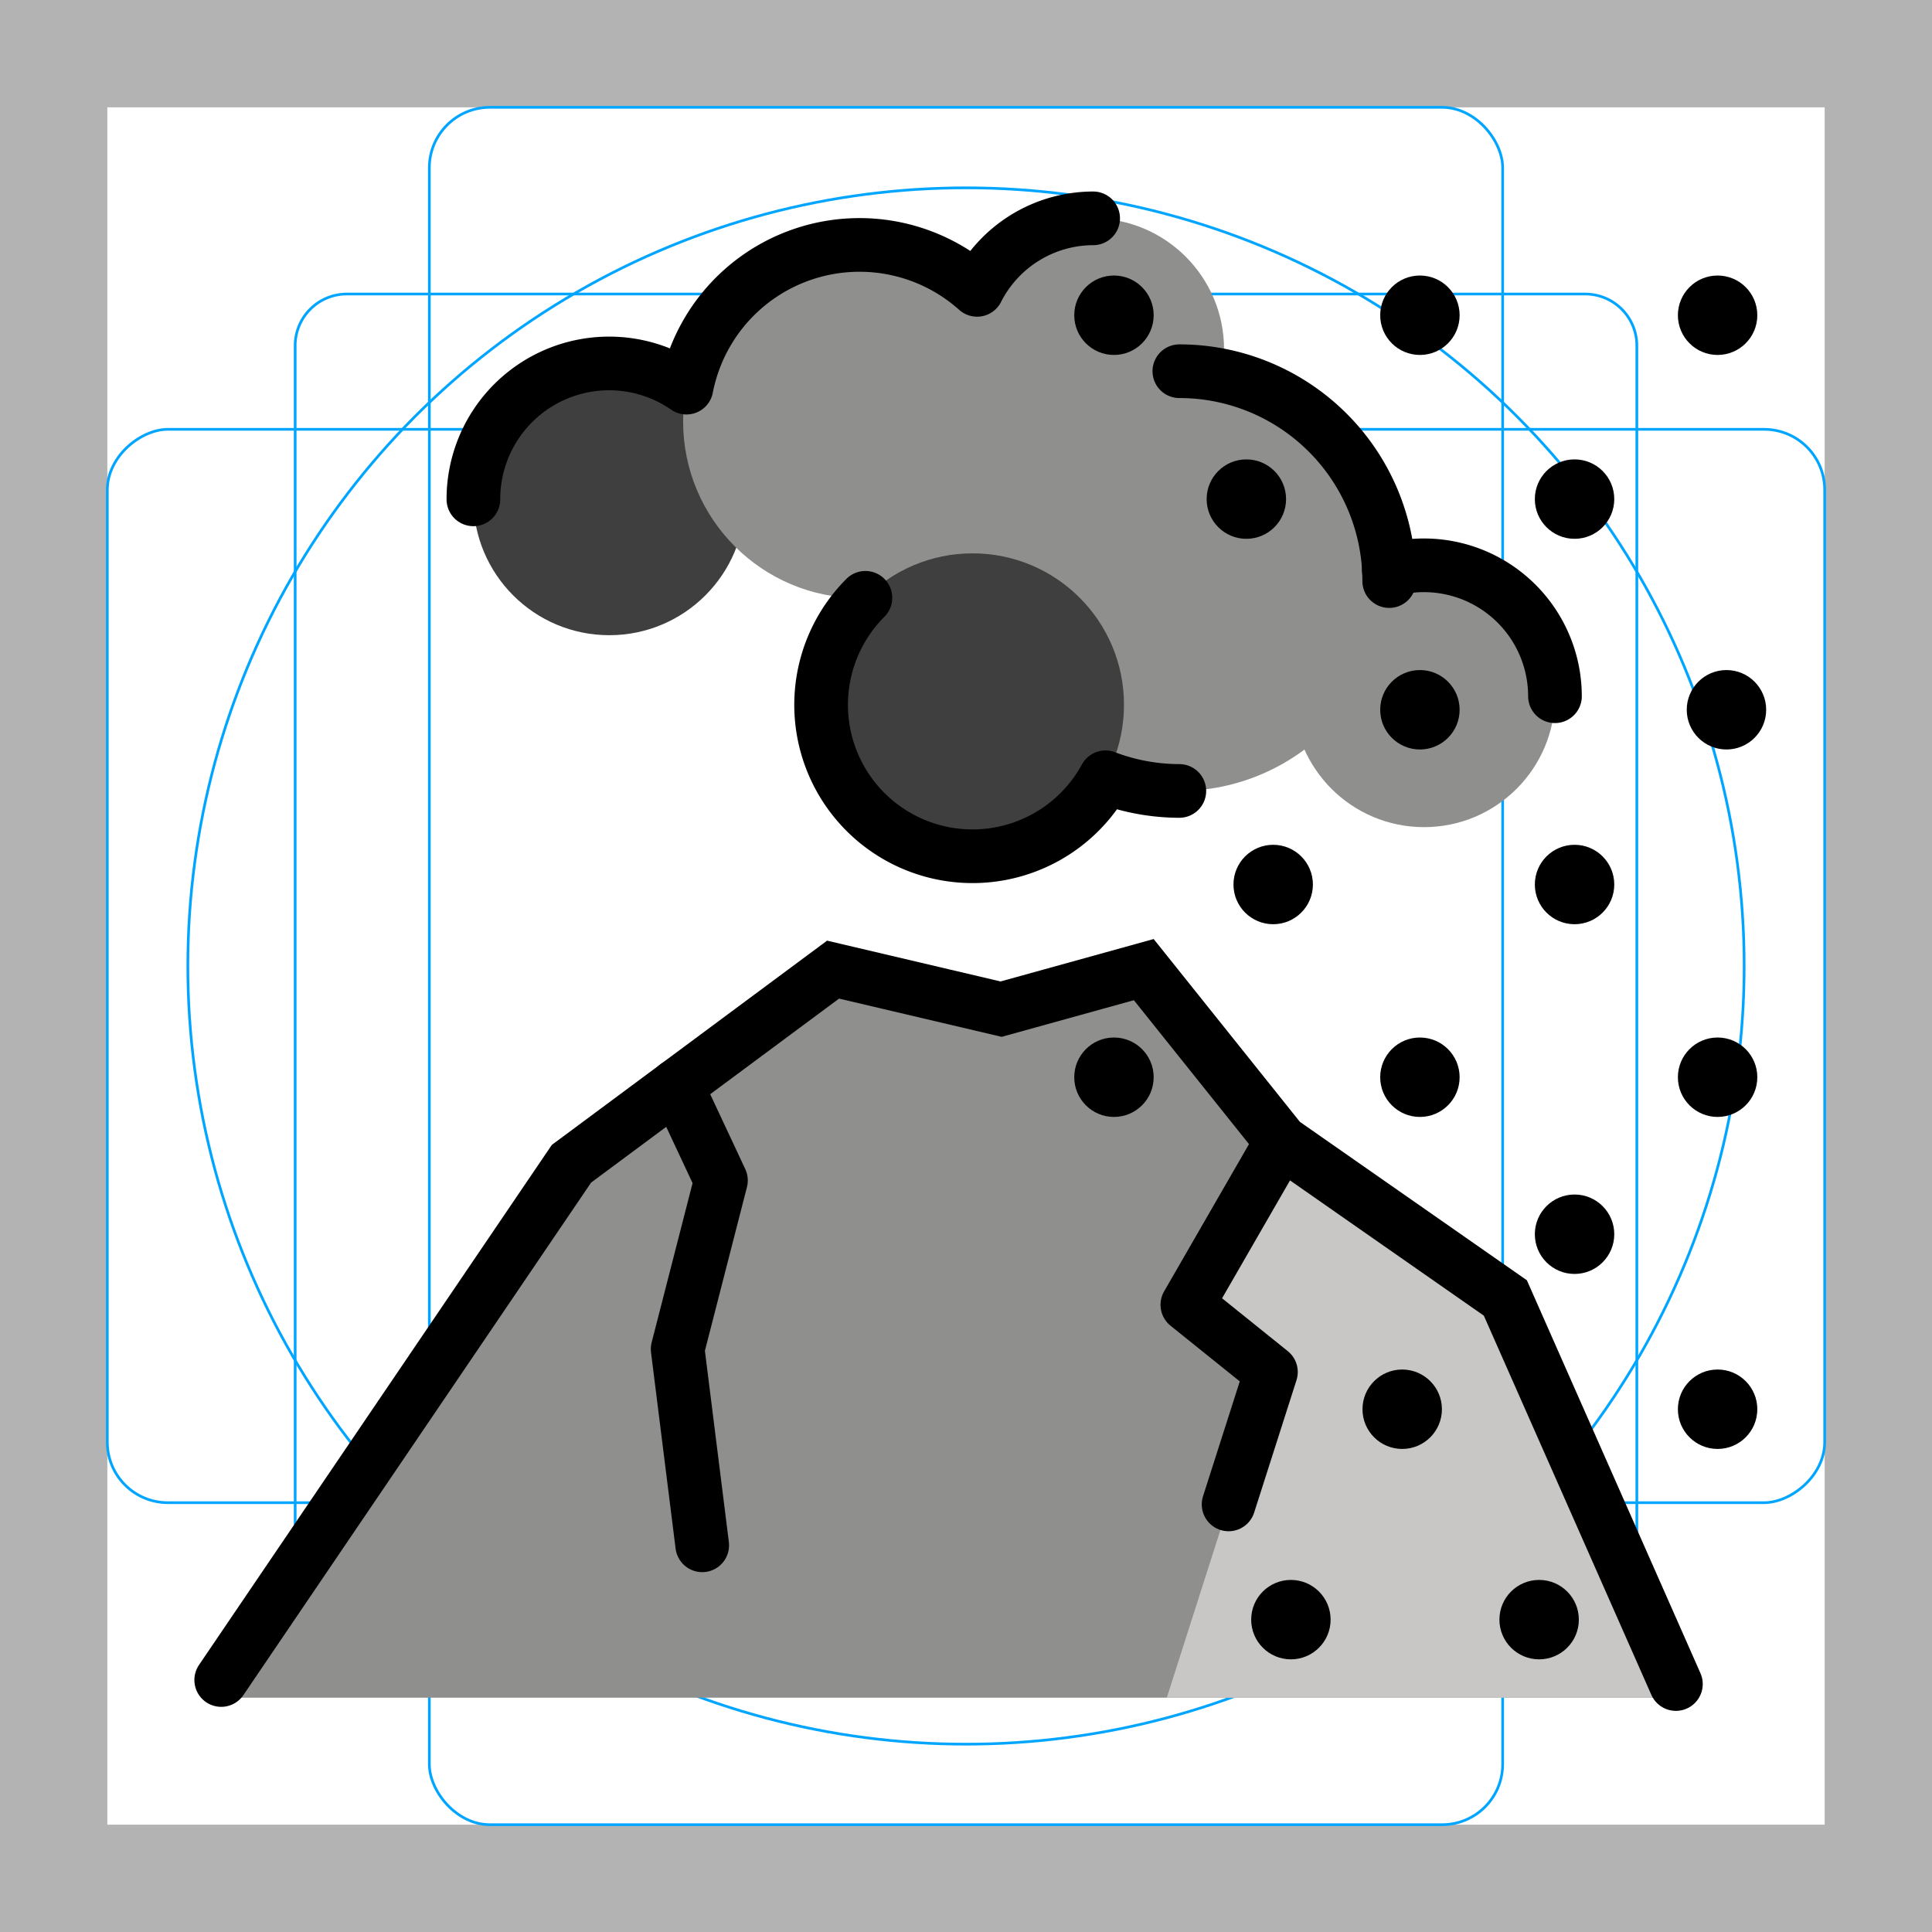 <svg id="emoji" xmlns="http://www.w3.org/2000/svg" viewBox="0 0 72 72">
  <g id="grid">
    <path d="M68,4V68H4V4H68m4-4H0V72H72V0Z" fill="#b3b3b3"/>
    <path d="M12.923,10.958H59.077A1.923,1.923,0,0,1,61,12.881V59.035a1.923,1.923,0,0,1-1.923,1.923H12.923A1.923,1.923,0,0,1,11,59.035V12.881A1.923,1.923,0,0,1,12.923,10.958Z" fill="none" stroke="#00a5ff" stroke-miterlimit="10" stroke-width=".1"/>
    <rect x="16" y="4" width="40" height="64" rx="2.254" ry="2.254" fill="none" stroke="#00a5ff" stroke-miterlimit="10" stroke-width=".1"/>
    <rect x="16" y="4" width="40" height="64" rx="2.254" ry="2.254" transform="translate(72) rotate(90)" fill="none" stroke="#00a5ff" stroke-miterlimit="10" stroke-width=".1"/>
    <circle cx="36" cy="36" r="29" fill="none" stroke="#00a5ff" stroke-miterlimit="10" stroke-width=".1"/>
  </g>
  <g id="color">
    <polygon points="7.785 63.268 21.297 43.369 31.046 36.135 37.309 37.608 42.625 36.135 47.753 42.546 56.1 48.371 62.656 63.268 7.785 63.268" fill="#8f8f8e"/>
    <circle cx="22.706" cy="18.608" r="5.064" fill="#3f3f3f"/>
    <circle cx="40.738" cy="13.016" r="4.879" fill="#8f8f8e"/>
    <circle cx="53.07" cy="25.946" r="4.879" fill="#8f8f8e"/>
    <circle cx="32.039" cy="15.709" r="6.581" fill="#8f8f8e"/>
    <circle cx="43.951" cy="21.655" r="7.821" fill="#8f8f8e"/>
    <circle cx="36.245" cy="26.265" r="5.643" fill="#3f3f3f"/>
    <polygon points="62.656 63.268 43.483 63.268 47.364 51.131 44.249 48.626 47.753 42.546 56.1 48.371 62.656 63.268" fill="#c9c7c5"/>
  </g>
  <g id="line">
    <polyline points="8.244 62.609 21.297 43.369 31.046 36.135 37.309 37.608 42.625 36.135 47.753 42.546 56.1 48.371 62.456 62.759" fill="none" stroke="#000" stroke-linecap="round" stroke-miterlimit="10" stroke-width="2"/>
    <polyline points="25.214 40.46 26.868 43.992 25.254 50.276 26.17 57.589" fill="none" stroke="#000" stroke-linecap="round" stroke-linejoin="round" stroke-width="2"/>
    <polyline points="47.753 42.546 44.249 48.626 47.364 51.131 45.786 56.065" fill="none" stroke="#000" stroke-linecap="round" stroke-linejoin="round" stroke-width="2"/>
    <path d="M32.251,22.279a5.643,5.643,0,1,0,8.947,6.689,7.787,7.787,0,0,0,2.752.508" fill="none" stroke="#000" stroke-linecap="round" stroke-linejoin="round" stroke-width="2"/>
    <path d="M40.738,8.137a4.861,4.861,0,0,0-4.325,2.665,6.57,6.57,0,0,0-10.831,3.644,5.058,5.058,0,0,0-7.94,4.163" fill="none" stroke="#000" stroke-linecap="round" stroke-linejoin="round" stroke-width="2"/>
    <path d="M43.951,13.834a7.821,7.821,0,0,1,7.821,7.821" fill="none" stroke="#000" stroke-linecap="round" stroke-linejoin="round" stroke-width="2"/>
    <path d="M51.758,21.246a4.883,4.883,0,0,1,6.191,4.7" fill="none" stroke="#000" stroke-linecap="round" stroke-linejoin="round" stroke-width="2"/>
    <circle cx="64.01" cy="11.748" r="1.48"/>
    <circle cx="58.679" cy="18.6" r="1.48"/>
    <circle cx="46.448" cy="18.6" r="1.48"/>
    <circle cx="64.34" cy="26.451" r="1.48"/>
    <circle cx="58.679" cy="32.963" r="1.48"/>
    <circle cx="64.01" cy="40.145" r="1.48"/>
    <circle cx="58.679" cy="45.996" r="1.48"/>
    <circle cx="64.01" cy="52.518" r="1.48"/>
    <circle cx="57.359" cy="60.359" r="1.48"/>
    <circle cx="52.916" cy="11.748" r="1.48"/>
    <circle cx="41.514" cy="11.748" r="1.48"/>
    <circle cx="52.916" cy="26.451" r="1.48"/>
    <circle cx="47.448" cy="32.963" r="1.48"/>
    <circle cx="52.916" cy="40.145" r="1.48"/>
    <circle cx="52.256" cy="52.518" r="1.48"/>
    <circle cx="48.108" cy="60.359" r="1.48"/>
    <circle cx="41.514" cy="40.145" r="1.48"/>
  </g>
</svg>
